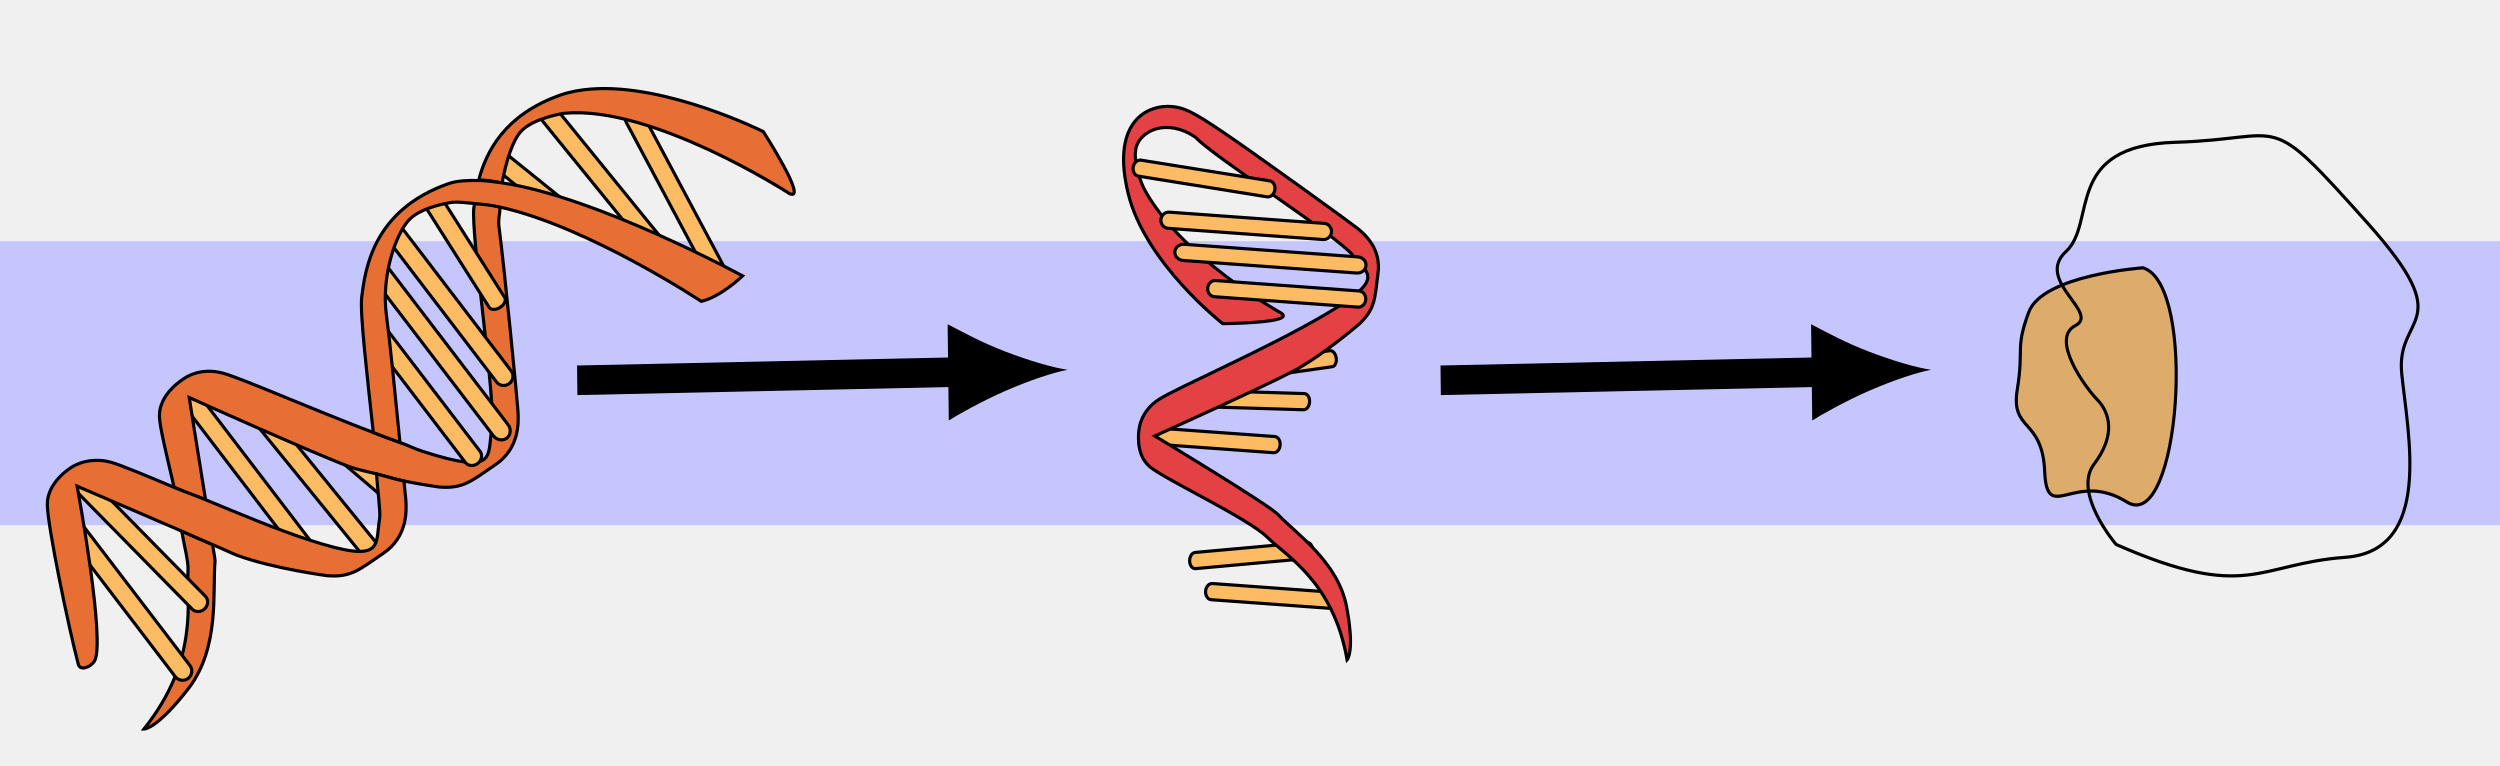 <?xml version="1.0" encoding="UTF-8" standalone="no"?>
<!-- Created with Inkscape (http://www.inkscape.org/) -->
<svg xmlns:dc="http://purl.org/dc/elements/1.1/" xmlns:cc="http://creativecommons.org/ns#" xmlns:rdf="http://www.w3.org/1999/02/22-rdf-syntax-ns#" xmlns:svg="http://www.w3.org/2000/svg" xmlns="http://www.w3.org/2000/svg" xmlns:xlink="http://www.w3.org/1999/xlink" xmlns:sodipodi="http://sodipodi.sourceforge.net/DTD/sodipodi-0.dtd" xmlns:inkscape="http://www.inkscape.org/namespaces/inkscape" version="1.0" width="196.519" height="60.239" id="svg2" sodipodi:version="0.32" inkscape:version="0.47pre4 r22446" sodipodi:docname="Molbio-Header.svg" inkscape:output_extension="org.inkscape.output.svg.inkscape">
  <rect width="100%" height="100%" fill="#333333" stroke="none"/>
  <sodipodi:namedview inkscape:window-height="737" inkscape:window-width="813" inkscape:pageshadow="2" inkscape:pageopacity="0.0" guidetolerance="10.0" gridtolerance="10.0" objecttolerance="10.0" borderopacity="1.0" bordercolor="#666666" pagecolor="#ffffff" id="base" showgrid="false" inkscape:zoom="3.5348672" inkscape:cx="36.724079" inkscape:cy="31.208979" inkscape:window-x="92" inkscape:window-y="92" inkscape:current-layer="svg2" inkscape:window-maximized="0"/>
  <defs id="defs4">
    <linearGradient id="linearGradient3250">
      <stop style="stop-color: rgb(255, 233, 205); stop-opacity: 1;" offset="0" id="stop3252"/>
      <stop style="stop-color: rgb(254, 169, 59); stop-opacity: 1;" offset="1" id="stop3254"/>
    </linearGradient>
    <inkscape:perspective sodipodi:type="inkscape:persp3d" inkscape:vp_x="0 : 30.119707 : 1" inkscape:vp_y="0 : 1000 : 0" inkscape:vp_z="196.51874 : 30.119707 : 1" inkscape:persp3d-origin="98.259369 : 20.079805 : 1" id="perspective58"/>
    <radialGradient inkscape:collect="always" xlink:href="#linearGradient3250" id="radialGradient3256" cx="30.013" cy="190.758" fx="30.013" fy="190.758" r="9.954" gradientTransform="matrix(-0.971, 0.169, -0.273, -1.494, 111.239, 470.11)" gradientUnits="userSpaceOnUse"/>
  </defs>
  <path style="fill: none; stroke: rgb(0, 0, 0);" id="path238" d=""/>
  <path id="path308" d=""/>
  <path style="fill: none; stroke: rgb(0, 0, 0);" id="path316" d=""/>
  <path style="fill: none; stroke: rgb(0, 0, 0);" id="path318" d=""/>
  <path id="path630" d=""/>
  <rect style="overflow: visible; marker: none; fill: rgb(240, 240, 240); fill-opacity: 1; fill-rule: nonzero; stroke: none; stroke-width: 1; stroke-linecap: butt; stroke-linejoin: round; stroke-miterlimit: 4; stroke-dasharray: none; stroke-dashoffset: 0pt; stroke-opacity: 1; visibility: visible; display: inline;" id="rect2774" y="1.484375e-06" x="-3.2666017e-06" height="60.239" width="196.519"/>
  <rect style="overflow: visible; marker: none; fill: rgb(198, 198, 255); fill-opacity: 1; fill-rule: nonzero; stroke: none; stroke-width: 1; stroke-linecap: butt; stroke-linejoin: round; stroke-miterlimit: 4; stroke-dasharray: none; stroke-dashoffset: 0pt; stroke-opacity: 1; visibility: visible; display: inline;" id="rect3546" y="18.957" x="-3.2666017e-06" height="22.325" width="196.519"/>
  <g id="g282" transform="matrix(-0.012, -1, 0.739, -0.016, 9.839, 109.523)">
    <g id="g284">
      <line x1="78.839" y1="49.366" x2="78.839" y2="91.366" id="line286" style="fill: none; stroke: rgb(0, 0, 0); stroke-width: 2.326;"/>
      <path id="path288" d="M 80.376,94.909 C 81.126,92.429 81.815,90.817 82.614,88.827 L 75.047,88.827 C 75.385,89.54 76.536,92.429 77.285,94.909 C 78.087,97.563 78.636,99.97 78.831,101.53 C 79.026,99.97 79.575,97.563 80.376,94.909 z"/>
    </g>
  </g>
  <path d="" id="path326" style="fill: none; stroke: rgb(0, 0, 0); stroke-width: 0.25;"/>
  <path d="m 56.882,22.447 c -0.353,0.189 -0.79,0.055 -0.98,-0.297 L 49.225,9.613 C 49.037,9.26 49.17,8.823 49.523,8.634 l 0,0 c 0.352,-0.188 0.791,-0.054 0.979,0.298 l 6.677,12.535 c 0.19,0.354 0.058,0.791 -0.297,0.98 l 0,0 z" id="path328" style="fill: rgb(253, 187, 99); stroke: rgb(0, 0, 0); stroke-width: 0.25;"/>
  <path d="m 52.155,20.061 c -0.31,0.252 -0.753,0.218 -0.993,-0.075 L 42.689,9.566 C 42.451,9.274 42.509,8.83 42.819,8.579 l 0,0 c 0.311,-0.253 0.755,-0.219 0.993,0.073 l 8.472,10.422 c 0.238,0.294 0.181,0.735 -0.129,0.988 l 0,0 z" id="path330" style="fill: rgb(253, 187, 99); stroke: rgb(0, 0, 0); stroke-width: 0.25;"/>
  <path d="m 24.266,43.523 c -0.318,0.243 -0.771,0.181 -1.013,-0.136 L 14.63,32.099 c -0.242,-0.317 -0.183,-0.77 0.136,-1.013 l 0,0 c 0.318,-0.243 0.771,-0.181 1.013,0.136 L 24.401,42.509 c 0.244,0.317 0.183,0.771 -0.135,1.014 l 0,0 z" id="path332" style="fill: rgb(253, 187, 99); stroke: rgb(0, 0, 0); stroke-width: 0.25;"/>
  <path d="m 29.424,43.63 c -0.308,0.251 -0.757,0.214 -1,-0.084 L 19.803,32.945 c -0.242,-0.298 -0.188,-0.746 0.123,-0.996 l 0,0 c 0.311,-0.253 0.758,-0.216 1.001,0.083 l 8.621,10.602 c 0.242,0.298 0.188,0.744 -0.123,0.996 l 0,0 z" id="path334" style="fill: rgb(253, 187, 99); stroke: rgb(0, 0, 0); stroke-width: 0.25;"/>
  <path d="m 30.819,38.74 c -0.259,0.305 -0.629,0.417 -0.824,0.249 l -6.981,-5.933 c -0.197,-0.166 -0.147,-0.548 0.111,-0.852 l 0,0 c 0.26,-0.305 0.629,-0.417 0.824,-0.249 l 6.98,5.932 c 0.198,0.167 0.148,0.549 -0.11,0.853 l 0,0 z" id="path336" style="fill: rgb(253, 187, 99); stroke: rgb(0, 0, 0); stroke-width: 0.25;"/>
  <path style="fill: rgb(231, 111, 52); stroke: rgb(0, 0, 0); stroke-width: 0.25;" d="M 37.312 16 C 37.3 16.091 37.261 16.23 37.25 16.312 C 36.978 18.34 39.032 31.673 38.656 33.781 C 38.281 35.887 39.123 37.389 33.188 35.469 C 32.628 35.288 32.023 34.989 31.438 34.781 C 30.741 34.534 30.057 34.273 29.344 34 C 24.293 32.069 19.068 29.77 17.562 29.344 C 15.664 28.808 14.438 29.781 14.438 29.781 C 14.438 29.781 12.489 30.93 12.531 32.719 C 12.552 33.584 13.134 35.918 13.688 38.312 C 14.267 38.557 14.424 38.608 15.062 38.875 C 15.404 39.018 15.803 39.135 16.156 39.281 C 15.555 35.574 14.875 31.25 14.875 31.25 C 14.875 31.25 24.699 35.659 27.469 36.688 C 28.115 36.927 28.86 37.062 29.594 37.25 C 30.337 37.441 31.067 37.677 31.75 37.812 C 33.284 38.116 34.5 38.281 34.5 38.281 C 36.447 38.448 37.08 37.785 38.938 36.531 C 40.795 35.278 40.78 33.291 40.719 32.344 C 40.658 31.396 39.64 20.935 39.219 17.781 C 39.148 17.256 39.302 16.8 39.312 16.281 C 38.993 16.211 38.654 16.083 38.344 16.031 C 37.974 15.97 37.667 16.031 37.312 16 z " id="path2974"/>
  <path d="m 37.553,36.433 c -0.318,0.243 -0.752,0.206 -0.971,-0.08 L 28.792,26.156 C 28.573,25.87 28.651,25.441 28.969,25.197 l 0,0 c 0.317,-0.242 0.752,-0.206 0.972,0.081 l 7.79,10.197 c 0.22,0.286 0.139,0.716 -0.178,0.958 l 0,0 z" id="path338" style="fill: rgb(253, 187, 99); stroke: rgb(0, 0, 0); stroke-width: 0.25;"/>
  <path d="m 45.697,17.777 c -0.251,0.31 -0.595,0.45 -0.77,0.309 l -6.179,-4.984 c -0.174,-0.14 -0.113,-0.505 0.138,-0.816 l 0,0 c 0.251,-0.31 0.594,-0.449 0.768,-0.309 l 6.181,4.983 c 0.173,0.139 0.111,0.505 -0.14,0.817 l 0,0 z" id="path340" style="fill: rgb(253, 187, 99); stroke: rgb(0, 0, 0); stroke-width: 0.25;"/>
  <path style="fill: rgb(231, 111, 52); stroke: rgb(0, 0, 0); stroke-width: 0.25;" d="M 16.719 42.812 C 15.838 42.447 15.374 42.223 14.281 41.75 C 14.467 42.794 14.814 44.169 14.781 44.75 C 14.643 47.171 15.709 51.803 11.312 57.312 C 11.312 57.312 12.314 57.353 14.812 54.125 C 17.31 50.893 16.69 46.41 16.906 44.094 C 16.917 43.976 16.748 43.116 16.719 42.812 z " id="path2978"/>
  <path style="fill: rgb(231, 111, 52); stroke: rgb(0, 0, 0); stroke-width: 0.25;" d="M 46.469 7 C 45.622 7.065 44.813 7.206 44.062 7.469 C 39.671 9.008 38.203 11.928 37.625 14.188 C 37.753 14.19 37.837 14.149 37.969 14.156 C 38.427 14.18 38.969 14.301 39.469 14.375 C 39.8 12.58 40.322 11.019 40.938 10.344 C 41.928 9.257 44.344 8.906 44.344 8.906 C 51.282 8.24 62.062 15.219 62.062 15.219 C 63.567 15.89 60 10.344 60 10.344 C 60 10.344 52.394 6.544 46.469 7 z " id="path344"/>
  <path d="m 40.036,30.152 c -0.318,0.243 -0.766,0.188 -1.002,-0.121 L 30.628,19.028 C 30.392,18.718 30.457,18.272 30.775,18.029 l 0,0 c 0.318,-0.243 0.766,-0.188 1.002,0.121 l 8.404,11.001 c 0.237,0.311 0.173,0.757 -0.146,1 l 0,0 z" id="path346" style="fill: rgb(253, 187, 99); stroke: rgb(0, 0, 0); stroke-width: 0.25;"/>
  <path d="m 39.836,34.441 c -0.317,0.242 -0.789,0.158 -1.054,-0.189 L 29.363,21.922 c -0.265,-0.346 -0.223,-0.825 0.094,-1.067 l 0,0 c 0.318,-0.243 0.789,-0.158 1.055,0.19 l 9.42,12.33 c 0.266,0.346 0.223,0.823 -0.095,1.066 l 0,0 z" id="path348" style="fill: rgb(253, 187, 99); stroke: rgb(0, 0, 0); stroke-width: 0.25;"/>
  <path d="m 39.31,24.166 c -0.338,0.215 -0.722,0.211 -0.86,-0.007 l -4.905,-7.733 c -0.137,-0.218 0.023,-0.568 0.362,-0.782 l 0,0 c 0.338,-0.213 0.722,-0.211 0.861,0.008 l 4.905,7.733 c 0.137,0.217 -0.025,0.566 -0.363,0.781 l 0,0 z" id="path350" style="fill: rgb(253, 187, 99); stroke: rgb(0, 0, 0); stroke-width: 0.25;"/>
  <path d="m 14.792,53.327 c -0.317,0.242 -0.771,0.181 -1.014,-0.137 L 5.155,41.903 C 4.913,41.586 4.974,41.132 5.291,40.89 l 0,0 c 0.317,-0.242 0.772,-0.182 1.014,0.135 l 8.623,11.287 c 0.243,0.316 0.181,0.773 -0.136,1.015 l 0,0 z" id="path352" style="fill: rgb(253, 187, 99); stroke: rgb(0, 0, 0); stroke-width: 0.25;"/>
  <path d="m 16.092,47.852 c -0.284,0.279 -0.723,0.296 -0.979,0.035 L 6.006,38.626 c -0.256,-0.26 -0.233,-0.699 0.052,-0.979 l 0,0 c 0.285,-0.28 0.723,-0.296 0.979,-0.035 l 9.108,9.26 c 0.256,0.26 0.233,0.699 -0.053,0.979 l 0,0 z" id="path354" style="fill: rgb(253, 187, 99); stroke: rgb(0, 0, 0); stroke-width: 0.25;"/>
  <g id="g356" transform="matrix(1.201, 0.087, -0.087, 1.201, 73.246, -116.376)">
    <g id="g358">
      <path style="fill: none; stroke: rgb(0, 0, 0); stroke-width: 0.208;" id="path360" d=""/>
      <path style="fill: rgb(253, 187, 99); stroke: rgb(0, 0, 0); stroke-width: 0.208;" id="path362" d="M 31.761,123.728 C 31.761,124.021 31.588,124.257 31.375,124.257 L 23.803,124.257 C 23.59,124.257 23.417,124.021 23.417,123.728 L 23.417,123.728 C 23.417,123.435 23.589,123.199 23.803,123.199 L 31.375,123.199 C 31.588,123.198 31.761,123.435 31.761,123.728 L 31.761,123.728 z"/>
      <path style="fill: rgb(253, 187, 99); stroke: rgb(0, 0, 0); stroke-width: 0.208;" id="path364" d="M 33.476,120.776 C 33.482,121.067 33.322,121.311 33.117,121.32 L 25.836,121.624 C 25.631,121.632 25.46,121.402 25.454,121.11 L 25.454,121.11 C 25.447,120.817 25.608,120.573 25.813,120.565 L 33.094,120.262 C 33.298,120.254 33.469,120.483 33.476,120.776 L 33.476,120.776 z"/>
      <path style="fill: rgb(253, 187, 99); stroke: rgb(0, 0, 0); stroke-width: 0.208;" id="path366" d="M 35.002,117.792 C 35.064,118.078 34.965,118.343 34.781,118.382 L 28.229,119.806 C 28.045,119.847 27.845,119.648 27.783,119.363 L 27.783,119.363 C 27.721,119.076 27.82,118.812 28.004,118.773 L 34.555,117.349 C 34.74,117.308 34.94,117.507 35.002,117.792 L 35.002,117.792 z"/>
      <path style="fill: rgb(253, 187, 99); stroke: rgb(0, 0, 0); stroke-width: 0.208;" id="path368" d="M 36.363,133.594 C 36.363,133.886 36.181,134.123 35.958,134.123 L 28.004,134.123 C 27.78,134.123 27.599,133.886 27.599,133.594 L 27.599,133.594 C 27.599,133.302 27.781,133.064 28.004,133.064 L 35.958,133.064 C 36.182,133.063 36.363,133.302 36.363,133.594 L 36.363,133.594 z"/>
      <path style="fill: rgb(253, 187, 99); stroke: rgb(0, 0, 0); stroke-width: 0.208;" id="path370" d="M 34.37,130.405 C 34.398,130.694 34.256,130.957 34.053,130.99 L 26.836,132.172 C 26.633,132.205 26.446,131.997 26.418,131.707 L 26.418,131.707 C 26.39,131.417 26.532,131.155 26.735,131.122 L 33.952,129.939 C 34.154,129.906 34.342,130.114 34.37,130.405 L 34.37,130.405 z"/>
    </g>
    <path style="fill: rgb(228, 65, 69); stroke: rgb(0, 0, 0); stroke-width: 0.208;" id="path372" d="M 24.813,104.093 C 22.787,102.922 21.177,103.964 20.984,105.023 C 20.791,106.082 21.658,107.623 21.658,107.623 C 24.353,111.954 31.208,115.131 31.208,115.131 C 32.267,115.708 27.454,116.094 27.454,116.094 C 27.454,116.094 22.139,112.531 20.695,108.104 C 19.251,103.677 21.319,102.327 22.813,102.211 C 23.855,102.131 24.524,102.457 26.546,103.611 C 28.567,104.767 35.112,108.809 35.69,109.195 C 36.268,109.58 37.422,110.445 37.326,112.082 C 37.23,113.719 37.326,114.393 36.364,115.451 C 36.364,115.451 34.15,117.664 32.322,118.82 C 30.493,119.974 23.563,123.728 23.563,123.728 C 23.563,123.728 31.301,127.665 31.938,128.252 C 33.189,129.407 36.077,131.043 36.847,133.931 C 37.617,136.819 37.136,137.396 37.136,137.396 C 35.885,132.391 32.708,130.948 31.361,129.792 C 30.013,128.637 24.431,126.519 23.372,125.749 C 22.313,124.979 22.506,123.343 22.506,123.343 C 22.506,123.343 22.506,122.188 23.661,121.322 C 24.816,120.457 30.398,117.568 34.152,114.969 C 37.906,112.37 36.654,112.177 35.596,111.023 C 34.535,109.867 25.872,105.151 24.813,104.093"/>
    <path style="fill: rgb(253, 187, 99); stroke: rgb(0, 0, 0); stroke-width: 0.208;" id="path374" d="M 36.652,113.851 C 36.652,114.144 36.438,114.38 36.174,114.38 L 26.783,114.38 C 26.519,114.38 26.304,114.144 26.304,113.851 L 26.304,113.851 C 26.304,113.559 26.518,113.322 26.783,113.322 L 36.174,113.322 C 36.438,113.321 36.652,113.559 36.652,113.851 L 36.652,113.851 z"/>
    <path style="fill: rgb(253, 187, 99); stroke: rgb(0, 0, 0); stroke-width: 0.208;" id="path376" d="M 34.101,109.616 C 34.101,109.909 33.87,110.145 33.585,110.145 L 23.452,110.145 C 23.167,110.145 22.936,109.909 22.936,109.616 L 22.936,109.616 C 22.936,109.323 23.167,109.087 23.452,109.087 L 33.585,109.087 C 33.87,109.087 34.101,109.323 34.101,109.616 L 34.101,109.616 z"/>
    <path style="fill: rgb(253, 187, 99); stroke: rgb(0, 0, 0); stroke-width: 0.208;" id="path378" d="M 36.507,111.638 C 36.507,111.93 36.248,112.167 35.929,112.167 L 24.573,112.167 C 24.254,112.167 23.994,111.93 23.994,111.638 L 23.994,111.638 C 23.994,111.345 24.253,111.109 24.573,111.109 L 35.929,111.109 C 36.249,111.108 36.507,111.345 36.507,111.638 L 36.507,111.638 z"/>
    <path style="fill: rgb(253, 187, 99); stroke: rgb(0, 0, 0); stroke-width: 0.208;" id="path380" d="M 30.214,107.138 C 30.189,107.43 29.975,107.649 29.736,107.628 L 21.27,106.888 C 21.031,106.867 20.859,106.615 20.884,106.324 L 20.884,106.324 C 20.91,106.033 21.123,105.812 21.362,105.834 L 29.829,106.574 C 30.067,106.594 30.239,106.847 30.214,107.138 L 30.214,107.138 z"/>
  </g>
  <g id="g382" transform="matrix(1.437, 0, 0, 1.473, 136.428, -256.781)">
    <path style="fill: rgb(221, 171, 106); stroke: rgb(0, 0, 0); stroke-width: 0.172;" id="path384" d="M 22.285,188.617 C 22.285,188.617 16.785,188.992 16.035,190.992 C 15.285,192.992 15.785,192.867 15.41,195.117 C 15.035,197.367 16.785,196.617 16.91,199.492 C 17.035,202.367 18.535,199.367 21.41,201.117 C 24.285,202.867 25.285,189.492 22.285,188.617 z"/>
    <path style="fill: url(#radialGradient3256) rgb(0, 0, 0); stroke: rgb(0, 0, 0); stroke-width: 0.172; fill-opacity: 1;" id="path386" d="M 20.816,203.38 C 20.816,203.38 18.412,200.634 19.614,199.089 C 20.816,197.542 20.472,196.341 19.786,195.653 C 19.099,194.967 17.21,192.391 18.584,191.704 C 19.958,191.018 16.352,189.302 18.069,187.755 C 19.786,186.21 17.898,182.089 24.079,181.917 C 30.26,181.747 28.887,180.028 34.553,186.21 C 39.659,191.78 36.098,191.019 36.442,194.28 C 36.785,197.542 38.159,203.723 33.351,204.067 C 28.543,204.411 28.028,206.472 20.816,203.38 z"/>
    <path style="fill: rgb(253, 187, 99); stroke: rgb(0, 0, 0); stroke-width: 0.172;" id="path390" d=""/>
  </g>
  <g id="g3548" transform="matrix(-0.012, -1, 0.739, -0.016, 77.713, 109.523)">
    <g id="g3550">
      <line x1="78.839" y1="49.366" x2="78.839" y2="91.366" id="line3552" style="fill: none; stroke: rgb(0, 0, 0); stroke-width: 2.326;"/>
      <path id="path3554" d="M 80.376,94.909 C 81.126,92.429 81.815,90.817 82.614,88.827 L 75.047,88.827 C 75.385,89.54 76.536,92.429 77.285,94.909 C 78.087,97.563 78.636,99.97 78.831,101.53 C 79.026,99.97 79.575,97.563 80.376,94.909 z"/>
    </g>
  </g>
  <path style="fill: rgb(231, 111, 52); stroke: rgb(0, 0, 0); stroke-width: 0.25;" d="M 7.469 36.188 C 6.314 36.226 5.594 36.75 5.594 36.75 C 5.594 36.75 3.677 37.9 3.719 39.688 C 3.76 41.475 5.408 49.396 6.156 52.219 C 6.304 52.761 7.087 52.46 7.406 52 C 8.366 50.62 6.062 38.219 6.062 38.219 C 6.062 38.219 10.606 40.16 14.281 41.75 C 15.374 42.223 15.838 42.447 16.719 42.812 C 17.419 43.103 18.229 43.498 18.656 43.656 C 21.427 44.684 25.688 45.25 25.688 45.25 C 27.635 45.416 28.268 44.754 30.125 43.5 C 31.981 42.247 31.967 40.29 31.906 39.344 C 31.9 39.244 31.776 38.103 31.75 37.812 C 31.067 37.677 30.337 37.441 29.594 37.25 C 29.675 38.388 29.919 40.328 29.844 40.75 C 29.468 42.858 30.31 44.39 24.375 42.469 C 21.754 41.62 18.828 40.39 16.156 39.281 C 15.142 38.86 14.578 38.688 13.688 38.312 C 11.613 37.438 9.493 36.552 8.75 36.344 C 8.276 36.21 7.854 36.175 7.469 36.188 z " id="path2936"/>
  <path style="fill: rgb(231, 111, 52); stroke: rgb(0, 0, 0); stroke-width: 0.25;" d="M 37.625 14.188 C 36.74 14.172 35.906 14.208 35.25 14.438 C 29.244 16.543 28.71 21.283 28.438 23.312 C 28.271 24.558 28.855 29.449 29.344 34 C 30.057 34.273 30.741 34.534 31.438 34.781 C 31.082 31.172 30.665 26.946 30.375 24.781 C 29.953 21.629 31.134 18.399 32.125 17.312 C 33.115 16.225 35.531 15.906 35.531 15.906 C 36.081 15.853 36.7 15.947 37.312 16 C 37.963 16.056 38.612 16.126 39.312 16.281 C 46.271 17.823 55.125 23.688 55.125 23.688 C 56.674 23.331 58.375 21.688 58.375 21.688 C 58.375 21.688 46.929 15.473 39.469 14.375 C 38.825 14.28 38.198 14.198 37.625 14.188 z " id="path2928"/>
</svg>